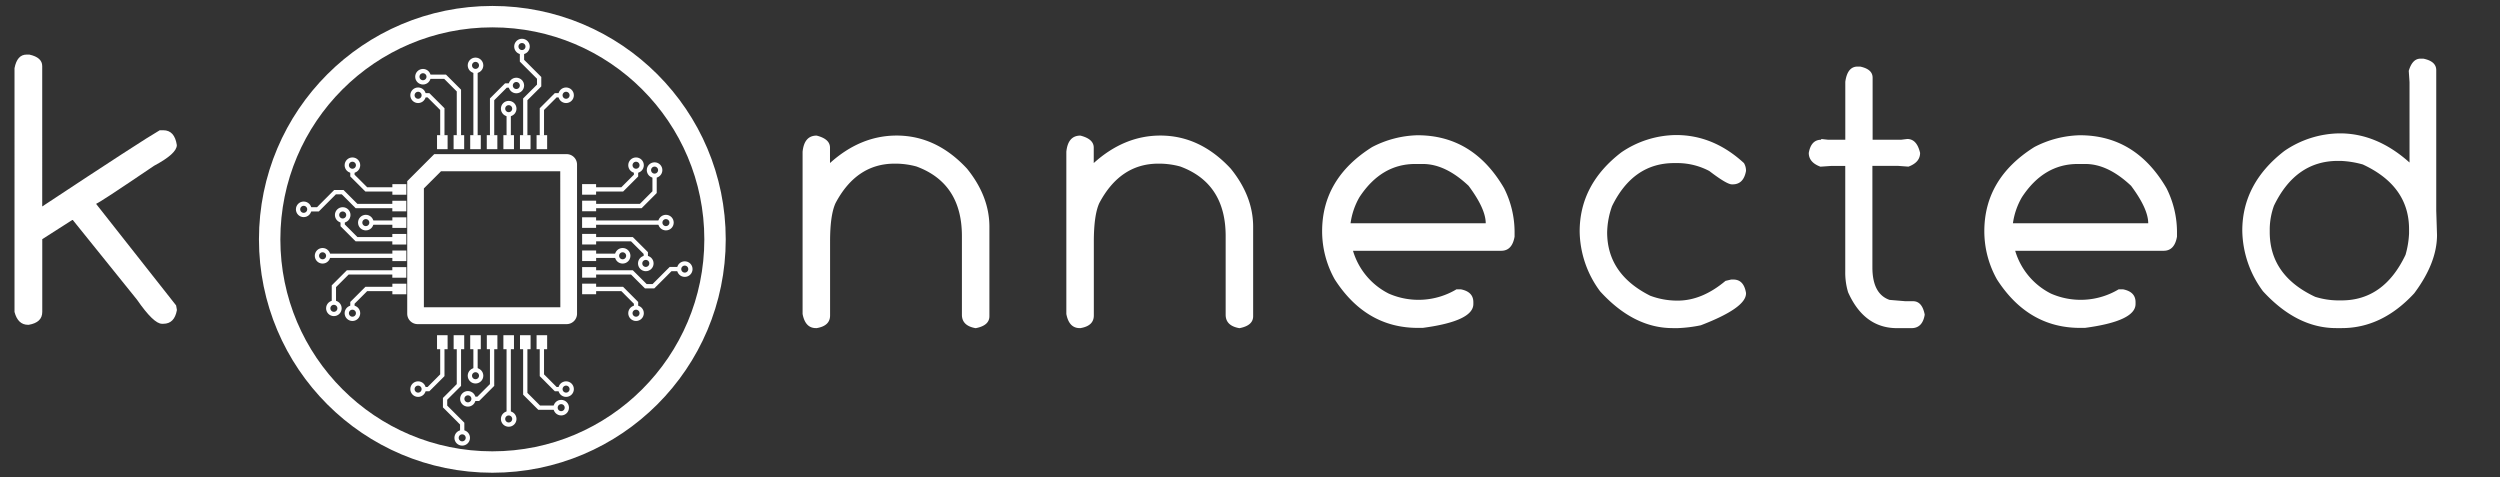 <svg id="Layer_1" data-name="Layer 1" xmlns="http://www.w3.org/2000/svg" viewBox="0 0 583.89 111.41"><rect x="0" y="0" width="583.89" height="111.41" fill="#333333" stroke="none"/><defs><style>.cls-1{fill:#fff;}.cls-2,.cls-3{fill:none;stroke:#fff;stroke-miterlimit:10;}.cls-3{stroke-width:5px;}</style></defs><title>Artboard 1</title><path class="cls-1" d="M190.73,31.67q3.12.79,3.12,2.81v3.6q7.12-6.42,15.56-6.42,9.27,0,16.44,7.73,5.23,6.46,5.23,13.58V73.86q0,2.15-3.12,2.77h-.18q-3.12-.57-3.12-3.12V55.14q0-12.35-10.63-16.26a19,19,0,0,0-4.61-.66h-.48q-8.92,0-13.8,9.23-1.28,2.81-1.27,9V73.69q0,2.42-3.12,2.94h-.18q-2.5,0-3.12-3.3V35.45Q187.83,31.67,190.73,31.67Z"/><path class="cls-1" d="M252.33,31.67q3.12.79,3.12,2.81v3.6q7.12-6.42,15.56-6.42,9.27,0,16.44,7.73,5.23,6.46,5.23,13.58V73.86q0,2.15-3.12,2.77h-.18q-3.12-.57-3.12-3.12V55.14q0-12.35-10.63-16.26a19,19,0,0,0-4.61-.66h-.48q-8.92,0-13.8,9.23-1.27,2.81-1.27,9V73.69q0,2.42-3.12,2.94h-.18q-2.5,0-3.12-3.3V35.45Q249.43,31.67,252.33,31.67Z"/><path class="cls-1" d="M331.07,31.59q13,0,20.21,12.35a22.82,22.82,0,0,1,2.46,10.5v.83q-.57,3.3-3.12,3.3H316a16.38,16.38,0,0,0,8.35,10,17.28,17.28,0,0,0,15.82-1h1q2.94.57,2.94,3V71q0,4-11.82,5.58h-1.14q-12.13,0-19.42-11.34a23,23,0,0,1-2.94-11.21q0-12.35,11.69-19.69A24.13,24.13,0,0,1,331.07,31.59ZM315.43,52.15H347q0-3.38-4-8.75-5.41-5.1-10.68-5.1h-1.8q-7.91,0-13,7.73A16.65,16.65,0,0,0,315.43,52.15Z"/><path class="cls-1" d="M391.49,31.54q8.7,0,15.82,6.55a3.48,3.48,0,0,1,.48,1.67v.18q-.57,3.12-3.12,3.12h-.18q-1.19,0-5.27-3.12A16,16,0,0,0,392,38.09h-1q-9.58,0-14.5,10.06a19.31,19.31,0,0,0-1.14,6.11q0,9.76,10.06,14.81a18,18,0,0,0,6.42,1.14q5.67,0,11.16-4.61l1.32-.31h.53q2.42,0,2.94,3.12v.13q0,3.38-10.55,7.43a32.2,32.2,0,0,1-5.27.66h-1.32q-9.1,0-16.92-8.57a23.9,23.9,0,0,1-4.79-14q0-11,9.71-18.46A23,23,0,0,1,391.49,31.54Z"/><path class="cls-1" d="M433.84,15.55h.62q2.9.62,2.9,2.59v14.5H444l1.45-.18q2.24,0,3,3.25,0,2.2-2.72,3.21l-2.42-.18h-6V62.44q0,6.2,4,7.6l3.69.31h1.8q2.11,0,2.72,3.08v.13q-.53,3.08-3.08,3.08h-3.38q-7.69,0-11.43-8.39a15.94,15.94,0,0,1-.66-4.83V38.75h-3.21l-2.59.18q-2.72-1-2.72-3.21.53-3.08,2.9-3.08v-.18l1.63.18h4V19.11Q431.47,15.55,433.84,15.55Z"/><path class="cls-1" d="M485.78,31.59q13,0,20.21,12.35a22.82,22.82,0,0,1,2.46,10.5v.83q-.57,3.3-3.12,3.3H470.66a16.38,16.38,0,0,0,8.35,10,17.28,17.28,0,0,0,15.82-1h1q2.94.57,2.94,3V71q0,4-11.82,5.58h-1.14q-12.13,0-19.42-11.34a23,23,0,0,1-2.94-11.21q0-12.35,11.69-19.69A24.13,24.13,0,0,1,485.78,31.59ZM470.13,52.15h31.6q0-3.38-4-8.75-5.41-5.1-10.68-5.1h-1.8q-7.91,0-13,7.73A16.65,16.65,0,0,0,470.13,52.15Z"/><path class="cls-1" d="M565.31,13.7H566q3,.62,3,2.68V49.25l.18,5.63q0,6.5-5.32,13.62-7.51,8.13-16.92,8.13h-1.32q-9.18,0-17.09-8.61a24.26,24.26,0,0,1-4.83-14.15q0-11,9.8-18.59a23.17,23.17,0,0,1,13-4.13q8.66,0,16.26,6.81V19.19l-.18-2.64Q563.42,13.7,565.31,13.7Zm-35.2,39.68v.83q0,10.15,10.63,15.12a18.53,18.53,0,0,0,5.14.83h1q9.89,0,14.94-10.63a21.3,21.3,0,0,0,.83-5v-1q0-10.11-10.81-15.12a22.52,22.52,0,0,0-5.14-.83h-.66q-9.89,0-14.94,10.46A16.56,16.56,0,0,0,530.11,53.38Z"/><path class="cls-1" d="M132.33,36H101.42l-6.31,6.31V73.27a2.43,2.43,0,0,0,2.43,2.43h34.8a2.43,2.43,0,0,0,2.43-2.43V38.47A2.43,2.43,0,0,0,132.33,36Zm-1.46,35.77H99V44l4-4h27.85Z"/><rect class="cls-1" x="102.07" y="31.57" width="2.47" height="3.27"/><rect class="cls-1" x="105.94" y="31.57" width="2.47" height="3.27"/><rect class="cls-1" x="109.82" y="31.57" width="2.47" height="3.27"/><rect class="cls-1" x="113.69" y="31.57" width="2.47" height="3.27"/><rect class="cls-1" x="117.57" y="31.57" width="2.47" height="3.27"/><rect class="cls-1" x="125.32" y="31.57" width="2.47" height="3.27"/><rect class="cls-1" x="121.44" y="31.57" width="2.47" height="3.27"/><polyline class="cls-2" points="103.31 31.72 103.31 25.48 100.07 22.25 99.12 22.25"/><circle class="cls-2" cx="97.65" cy="22.25" r="1.32"/><polyline class="cls-2" points="126.56 31.72 126.56 25.48 129.79 22.25 130.74 22.25"/><circle class="cls-2" cx="132.21" cy="22.25" r="1.32"/><polyline class="cls-2" points="114.93 31.72 114.93 23.2 118.16 19.97 119.12 19.97"/><circle class="cls-2" cx="120.59" cy="19.97" r="1.32"/><polyline class="cls-2" points="122.68 31.72 122.68 23.2 125.92 19.97 125.92 18.19 121.91 14.18 121.91 12.19"/><polyline class="cls-2" points="107.18 31.72 107.18 21.15 103.95 17.92 100.26 17.92"/><line class="cls-2" x1="111.06" y1="31.72" x2="111.06" y2="16.6"/><circle class="cls-2" cx="98.79" cy="17.92" r="1.32"/><circle class="cls-2" cx="111.06" cy="15.27" r="1.32"/><circle class="cls-2" cx="121.91" cy="10.87" r="1.32"/><line class="cls-2" x1="118.81" y1="31.72" x2="118.81" y2="26.7"/><circle class="cls-2" cx="118.81" cy="25.38" r="1.32"/><rect class="cls-1" x="125.32" y="78.28" width="2.47" height="3.27" transform="translate(253.11 159.84) rotate(-180)"/><rect class="cls-1" x="121.44" y="78.28" width="2.47" height="3.27" transform="translate(245.36 159.84) rotate(-180)"/><rect class="cls-1" x="117.57" y="78.28" width="2.47" height="3.27" transform="translate(237.61 159.84) rotate(-180)"/><rect class="cls-1" x="113.69" y="78.28" width="2.47" height="3.27" transform="translate(229.86 159.84) rotate(-180)"/><rect class="cls-1" x="109.82" y="78.28" width="2.47" height="3.27" transform="translate(222.11 159.84) rotate(-180)"/><rect class="cls-1" x="102.07" y="78.28" width="2.47" height="3.27" transform="translate(206.61 159.84) rotate(-180)"/><rect class="cls-1" x="105.94" y="78.28" width="2.47" height="3.27" transform="translate(214.36 159.84) rotate(-180)"/><polyline class="cls-2" points="126.56 81.4 126.56 87.64 129.79 90.88 130.74 90.88"/><circle class="cls-2" cx="132.21" cy="90.88" r="1.32"/><polyline class="cls-2" points="103.31 81.4 103.31 87.64 100.07 90.88 99.12 90.88"/><circle class="cls-2" cx="97.65" cy="90.88" r="1.32"/><polyline class="cls-2" points="114.93 81.4 114.93 89.92 111.7 93.15 110.74 93.15"/><circle class="cls-2" cx="109.28" cy="93.15" r="1.32"/><polyline class="cls-2" points="107.18 81.4 107.18 89.92 103.95 93.15 103.95 94.94 107.95 98.94 107.95 100.94"/><polyline class="cls-2" points="122.68 81.4 122.68 91.97 125.92 95.21 129.61 95.21"/><line class="cls-2" x1="118.81" y1="81.4" x2="118.81" y2="96.53"/><circle class="cls-2" cx="131.07" cy="95.21" r="1.32"/><circle class="cls-2" cx="118.81" cy="97.85" r="1.32"/><circle class="cls-2" cx="107.95" cy="102.26" r="1.32"/><line class="cls-2" x1="111.06" y1="81.4" x2="111.06" y2="86.43"/><circle class="cls-2" cx="111.06" cy="87.75" r="1.32"/><rect class="cls-1" x="136.35" y="42.61" width="2.47" height="3.27" transform="translate(181.83 -93.35) rotate(90)"/><rect class="cls-1" x="136.35" y="46.48" width="2.47" height="3.27" transform="translate(185.71 -89.48) rotate(90)"/><rect class="cls-1" x="136.35" y="50.36" width="2.47" height="3.27" transform="translate(189.58 -85.6) rotate(90)"/><rect class="cls-1" x="136.35" y="54.23" width="2.47" height="3.27" transform="translate(193.46 -81.72) rotate(90)"/><rect class="cls-1" x="136.35" y="58.11" width="2.47" height="3.27" transform="translate(197.34 -77.85) rotate(90)"/><rect class="cls-1" x="136.35" y="65.86" width="2.47" height="3.27" transform="translate(205.09 -70.1) rotate(90)"/><rect class="cls-1" x="136.35" y="61.98" width="2.47" height="3.27" transform="translate(201.21 -73.97) rotate(90)"/><polyline class="cls-2" points="139.08 44.24 145.32 44.24 148.55 41.01 148.55 40.05"/><circle class="cls-2" cx="148.55" cy="38.59" r="1.32"/><polyline class="cls-2" points="139.08 67.49 145.32 67.49 148.55 70.73 148.55 71.68"/><circle class="cls-2" cx="148.55" cy="73.15" r="1.32"/><polyline class="cls-2" points="139.08 55.87 147.59 55.87 150.83 59.1 150.83 60.05"/><circle class="cls-2" cx="150.83" cy="61.52" r="1.32"/><polyline class="cls-2" points="139.08 63.62 147.59 63.62 150.83 66.85 152.61 66.85 156.62 62.84 158.61 62.84"/><polyline class="cls-2" points="139.08 48.12 149.65 48.12 152.88 44.88 152.88 41.19"/><line class="cls-2" x1="139.08" y1="51.99" x2="154.2" y2="51.99"/><circle class="cls-2" cx="152.88" cy="39.73" r="1.32"/><circle class="cls-2" cx="155.53" cy="51.99" r="1.32"/><circle class="cls-2" cx="159.93" cy="62.85" r="1.32"/><line class="cls-2" x1="139.08" y1="59.74" x2="144.1" y2="59.74"/><circle class="cls-2" cx="145.42" cy="59.74" r="1.32"/><rect class="cls-1" x="92.03" y="65.86" width="2.47" height="3.27" transform="translate(25.78 160.76) rotate(-90)"/><rect class="cls-1" x="92.03" y="61.98" width="2.47" height="3.27" transform="translate(29.65 156.89) rotate(-90)"/><rect class="cls-1" x="92.03" y="58.11" width="2.47" height="3.27" transform="translate(33.53 153.01) rotate(-90)"/><rect class="cls-1" x="92.03" y="54.23" width="2.47" height="3.27" transform="translate(37.4 149.14) rotate(-90)"/><rect class="cls-1" x="92.03" y="50.36" width="2.47" height="3.27" transform="translate(41.28 145.26) rotate(-90)"/><rect class="cls-1" x="92.03" y="42.61" width="2.47" height="3.27" transform="translate(49.03 137.51) rotate(-90)"/><rect class="cls-1" x="92.03" y="46.48" width="2.47" height="3.27" transform="translate(45.15 141.39) rotate(-90)"/><polyline class="cls-2" points="91.79 67.49 85.55 67.49 82.31 70.73 82.31 71.68"/><circle class="cls-2" cx="82.31" cy="73.15" r="1.32"/><polyline class="cls-2" points="91.79 44.24 85.55 44.24 82.31 41.01 82.31 40.05"/><circle class="cls-2" cx="82.31" cy="38.59" r="1.32"/><polyline class="cls-2" points="91.79 55.87 83.27 55.87 80.03 52.63 80.03 51.68"/><circle class="cls-2" cx="80.04" cy="50.21" r="1.32"/><polyline class="cls-2" points="91.79 48.12 83.27 48.12 80.03 44.88 78.25 44.88 74.25 48.89 72.25 48.89"/><polyline class="cls-2" points="91.79 63.62 81.22 63.62 77.98 66.85 77.98 70.54"/><line class="cls-2" x1="91.79" y1="59.74" x2="76.66" y2="59.74"/><circle class="cls-2" cx="77.98" cy="72.01" r="1.32"/><circle class="cls-2" cx="75.34" cy="59.74" r="1.32"/><circle class="cls-2" cx="70.93" cy="48.89" r="1.32"/><line class="cls-2" x1="91.79" y1="51.99" x2="86.76" y2="51.99"/><circle class="cls-2" cx="85.44" cy="51.99" r="1.32"/><circle class="cls-3" cx="114.99" cy="55.9" r="52.01"/><path class="cls-1" d="M6.2,12.75h.66q3,.66,3,2.68V48.22Q33.4,32.66,37.31,30.42h.83q2.64,0,3.16,3.47,0,2-5.32,4.83Q23.07,47.47,22.5,47.56v.13L41.13,71.33l.18,1v.13q-.57,3.16-3.16,3.16h-.31Q35.9,75.64,32,70L17,51.38h-.13l-7,4.48v17q0,2.46-3.16,3H6.55q-2.37,0-3.16-3V15.92Q4,12.75,6.2,12.75Z"/></svg>